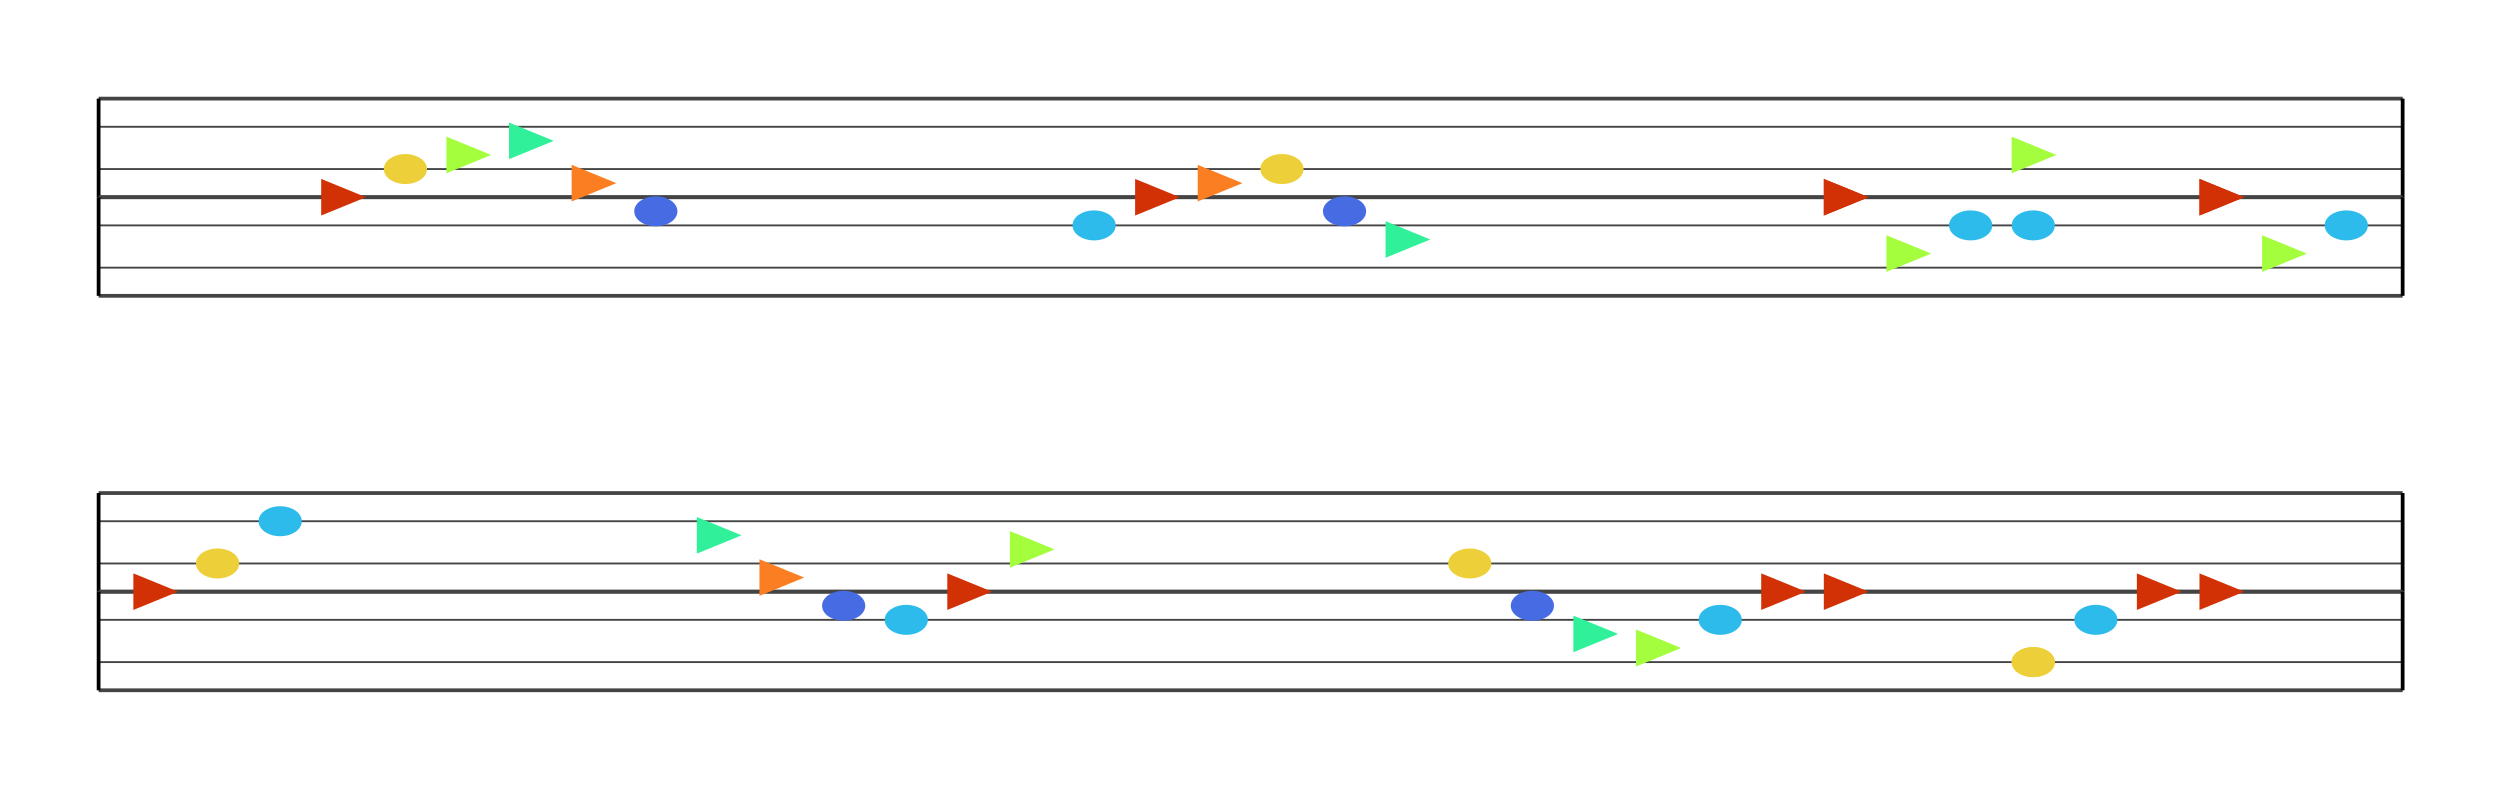 <svg baseProfile="full" height="420" style="background-color: black;" version="1.1" width="1331" xmlns="http://www.w3.org/2000/svg" xmlns:ev="http://www.w3.org/2001/xml-events" xmlns:xlink="http://www.w3.org/1999/xlink"><defs /><line stroke="#444444" stroke-width="2" transform="translate(52.5,52.5)" x1="0" x2="1226.667" y1="52.5" y2="52.5" /><line stroke="#444444" stroke-width="1" transform="translate(52.5,52.5)" x1="0" x2="1226.667" y1="37.5" y2="37.5" /><line stroke="#444444" stroke-width="1" transform="translate(52.5,52.5)" x1="0" x2="1226.667" y1="15.0" y2="15.0" /><line stroke="#444444" stroke-width="2" transform="translate(52.5,52.5)" x1="0" x2="1226.667" y1="0.0" y2="0.0" /><line stroke="black" stroke-width="2" transform="translate(52.5,52.5)" x1="0" x2="0" y1="0.0" y2="52.5" /><line stroke="black" stroke-width="2" transform="translate(52.5,52.5)" x1="1226.667" x2="1226.667" y1="0.0" y2="52.5" /><line stroke="#444444" stroke-width="2" transform="translate(52.5,52.5)" x1="0" x2="1226.667" y1="105.0" y2="105.0" /><line stroke="#444444" stroke-width="1" transform="translate(52.5,52.5)" x1="0" x2="1226.667" y1="90.0" y2="90.0" /><line stroke="#444444" stroke-width="1" transform="translate(52.5,52.5)" x1="0" x2="1226.667" y1="67.5" y2="67.5" /><line stroke="#444444" stroke-width="2" transform="translate(52.5,52.5)" x1="0" x2="1226.667" y1="52.5" y2="52.5" /><line stroke="black" stroke-width="2" transform="translate(52.5,52.5)" x1="0" x2="0" y1="52.5" y2="105.0" /><line stroke="black" stroke-width="2" transform="translate(52.5,52.5)" x1="1226.667" x2="1226.667" y1="52.5" y2="105.0" /><polygon fill="rgb(210,49,5)" points="119.0,43.5 119.0,61.5 141.0,52.5" stroke="rgb(210,49,5)" transform="translate(52.5,52.5)" /><ellipse cx="163.333" cy="37.5" fill="rgb(237,208,57)" rx="11.0" ry="7.5" stroke="rgb(237,208,57)" transform="rotate(0,163.333,37.5) translate(52.5,52.5)" /><polygon fill="rgb(164,253,61)" points="185.667,21.0 185.667,39.0 207.667,30.0" stroke="rgb(164,253,61)" transform="translate(52.5,52.5)" /><polygon fill="rgb(48,241,153)" points="219.0,13.5 219.0,31.5 241.0,22.5" stroke="rgb(48,241,153)" transform="translate(52.5,52.5)" /><polygon fill="rgb(251,127,34)" points="252.333,36.0 252.333,54.0 274.333,45.0" stroke="rgb(251,127,34)" transform="translate(52.5,52.5)" /><ellipse cx="296.667" cy="60.0" fill="rgb(71,107,227)" rx="11.0" ry="7.5" stroke="rgb(71,107,227)" transform="rotate(0,296.667,60.0) translate(52.5,52.5)" /><ellipse cx="530.0" cy="67.5" fill="rgb(45,187,236)" rx="11.0" ry="7.5" stroke="rgb(45,187,236)" transform="rotate(0,530.0,67.5) translate(52.5,52.5)" /><polygon fill="rgb(210,49,5)" points="552.333,43.5 552.333,61.5 574.333,52.5" stroke="rgb(210,49,5)" transform="translate(52.5,52.5)" /><polygon fill="rgb(251,127,34)" points="585.667,36.0 585.667,54.0 607.667,45.0" stroke="rgb(251,127,34)" transform="translate(52.5,52.5)" /><ellipse cx="630.0" cy="37.5" fill="rgb(237,208,57)" rx="11.0" ry="7.5" stroke="rgb(237,208,57)" transform="rotate(0,630.0,37.5) translate(52.5,52.5)" /><ellipse cx="663.333" cy="60.0" fill="rgb(71,107,227)" rx="11.0" ry="7.5" stroke="rgb(71,107,227)" transform="rotate(0,663.333,60.0) translate(52.5,52.5)" /><polygon fill="rgb(48,241,153)" points="685.667,66.0 685.667,84.0 707.667,75.0" stroke="rgb(48,241,153)" transform="translate(52.5,52.5)" /><polygon fill="rgb(210,49,5)" points="919.0,43.5 919.0,61.5 941.0,52.5" stroke="rgb(210,49,5)" transform="translate(52.5,52.5)" /><polygon fill="rgb(210,49,5)" points="919.0,43.5 919.0,61.5 941.0,52.5" stroke="rgb(210,49,5)" transform="translate(52.5,52.5)" /><polygon fill="rgb(164,253,61)" points="952.333,73.5 952.333,91.5 974.333,82.5" stroke="rgb(164,253,61)" transform="translate(52.5,52.5)" /><ellipse cx="996.667" cy="67.5" fill="rgb(45,187,236)" rx="11.0" ry="7.5" stroke="rgb(45,187,236)" transform="rotate(0,996.667,67.5) translate(52.5,52.5)" /><polygon fill="rgb(164,253,61)" points="1019.0,21.0 1019.0,39.0 1041.0,30.0" stroke="rgb(164,253,61)" transform="translate(52.5,52.5)" /><ellipse cx="1030.0" cy="67.5" fill="rgb(45,187,236)" rx="11.0" ry="7.5" stroke="rgb(45,187,236)" transform="rotate(0,1030.0,67.5) translate(52.5,52.5)" /><polygon fill="rgb(210,49,5)" points="1119.0,43.5 1119.0,61.5 1141.0,52.5" stroke="rgb(210,49,5)" transform="translate(52.5,52.5)" /><polygon fill="rgb(210,49,5)" points="1119.0,43.5 1119.0,61.5 1141.0,52.5" stroke="rgb(210,49,5)" transform="translate(52.5,52.5)" /><polygon fill="rgb(164,253,61)" points="1152.333,73.5 1152.333,91.5 1174.333,82.5" stroke="rgb(164,253,61)" transform="translate(52.5,52.5)" /><ellipse cx="1196.667" cy="67.5" fill="rgb(45,187,236)" rx="11.0" ry="7.5" stroke="rgb(45,187,236)" transform="rotate(0,1196.667,67.5) translate(52.5,52.5)" /><line stroke="#444444" stroke-width="2" transform="translate(52.5,52.5)" x1="0" x2="1226.667" y1="262.5" y2="262.5" /><line stroke="#444444" stroke-width="1" transform="translate(52.5,52.5)" x1="0" x2="1226.667" y1="247.5" y2="247.5" /><line stroke="#444444" stroke-width="1" transform="translate(52.5,52.5)" x1="0" x2="1226.667" y1="225.0" y2="225.0" /><line stroke="#444444" stroke-width="2" transform="translate(52.5,52.5)" x1="0" x2="1226.667" y1="210.0" y2="210.0" /><line stroke="black" stroke-width="2" transform="translate(52.5,52.5)" x1="0" x2="0" y1="210.0" y2="262.5" /><line stroke="black" stroke-width="2" transform="translate(52.5,52.5)" x1="1226.667" x2="1226.667" y1="210.0" y2="262.5" /><line stroke="#444444" stroke-width="2" transform="translate(52.5,52.5)" x1="0" x2="1226.667" y1="315.0" y2="315.0" /><line stroke="#444444" stroke-width="1" transform="translate(52.5,52.5)" x1="0" x2="1226.667" y1="300.0" y2="300.0" /><line stroke="#444444" stroke-width="1" transform="translate(52.5,52.5)" x1="0" x2="1226.667" y1="277.5" y2="277.5" /><line stroke="#444444" stroke-width="2" transform="translate(52.5,52.5)" x1="0" x2="1226.667" y1="262.5" y2="262.5" /><line stroke="black" stroke-width="2" transform="translate(52.5,52.5)" x1="0" x2="0" y1="262.5" y2="315.0" /><line stroke="black" stroke-width="2" transform="translate(52.5,52.5)" x1="1226.667" x2="1226.667" y1="262.5" y2="315.0" /><polygon fill="rgb(210,49,5)" points="19.0,253.5 19.0,271.5 41.0,262.5" stroke="rgb(210,49,5)" transform="translate(52.5,52.5)" /><ellipse cx="63.333" cy="247.5" fill="rgb(237,208,57)" rx="11.0" ry="7.5" stroke="rgb(237,208,57)" transform="rotate(0,63.333,247.5) translate(52.5,52.5)" /><ellipse cx="96.667" cy="225.0" fill="rgb(45,187,236)" rx="11.0" ry="7.5" stroke="rgb(45,187,236)" transform="rotate(0,96.667,225.0) translate(52.5,52.5)" /><polygon fill="rgb(48,241,153)" points="319.0,223.5 319.0,241.5 341.0,232.5" stroke="rgb(48,241,153)" transform="translate(52.5,52.5)" /><polygon fill="rgb(251,127,34)" points="352.333,246.0 352.333,264.0 374.333,255.0" stroke="rgb(251,127,34)" transform="translate(52.5,52.5)" /><ellipse cx="396.667" cy="270.0" fill="rgb(71,107,227)" rx="11.0" ry="7.5" stroke="rgb(71,107,227)" transform="rotate(0,396.667,270.0) translate(52.5,52.5)" /><ellipse cx="430.0" cy="277.5" fill="rgb(45,187,236)" rx="11.0" ry="7.5" stroke="rgb(45,187,236)" transform="rotate(0,430.0,277.5) translate(52.5,52.5)" /><polygon fill="rgb(210,49,5)" points="452.333,253.5 452.333,271.5 474.333,262.5" stroke="rgb(210,49,5)" transform="translate(52.5,52.5)" /><polygon fill="rgb(164,253,61)" points="485.667,231.0 485.667,249.0 507.667,240.0" stroke="rgb(164,253,61)" transform="translate(52.5,52.5)" /><ellipse cx="730.0" cy="247.5" fill="rgb(237,208,57)" rx="11.0" ry="7.5" stroke="rgb(237,208,57)" transform="rotate(0,730.0,247.5) translate(52.5,52.5)" /><ellipse cx="763.333" cy="270.0" fill="rgb(71,107,227)" rx="11.0" ry="7.5" stroke="rgb(71,107,227)" transform="rotate(0,763.333,270.0) translate(52.5,52.5)" /><polygon fill="rgb(48,241,153)" points="785.667,276.0 785.667,294.0 807.667,285.0" stroke="rgb(48,241,153)" transform="translate(52.5,52.5)" /><polygon fill="rgb(164,253,61)" points="819.0,283.5 819.0,301.5 841.0,292.5" stroke="rgb(164,253,61)" transform="translate(52.5,52.5)" /><polygon fill="rgb(164,253,61)" points="819.0,283.5 819.0,301.5 841.0,292.5" stroke="rgb(164,253,61)" transform="translate(52.5,52.5)" /><ellipse cx="863.333" cy="277.5" fill="rgb(45,187,236)" rx="11.0" ry="7.5" stroke="rgb(45,187,236)" transform="rotate(0,863.333,277.5) translate(52.5,52.5)" /><polygon fill="rgb(210,49,5)" points="885.667,253.5 885.667,271.5 907.667,262.5" stroke="rgb(210,49,5)" transform="translate(52.5,52.5)" /><polygon fill="rgb(210,49,5)" points="919.0,253.5 919.0,271.5 941.0,262.5" stroke="rgb(210,49,5)" transform="translate(52.5,52.5)" /><ellipse cx="1030.0" cy="300.0" fill="rgb(237,208,57)" rx="11.0" ry="7.5" stroke="rgb(237,208,57)" transform="rotate(0,1030.0,300.0) translate(52.5,52.5)" /><ellipse cx="1030.0" cy="300.0" fill="rgb(237,208,57)" rx="11.0" ry="7.5" stroke="rgb(237,208,57)" transform="rotate(0,1030.0,300.0) translate(52.5,52.5)" /><ellipse cx="1063.333" cy="277.5" fill="rgb(45,187,236)" rx="11.0" ry="7.5" stroke="rgb(45,187,236)" transform="rotate(0,1063.333,277.5) translate(52.5,52.5)" /><polygon fill="rgb(210,49,5)" points="1085.667,253.5 1085.667,271.5 1107.667,262.5" stroke="rgb(210,49,5)" transform="translate(52.5,52.5)" /><polygon fill="rgb(210,49,5)" points="1119.0,253.5 1119.0,271.5 1141.0,262.5" stroke="rgb(210,49,5)" transform="translate(52.5,52.5)" /></svg>
